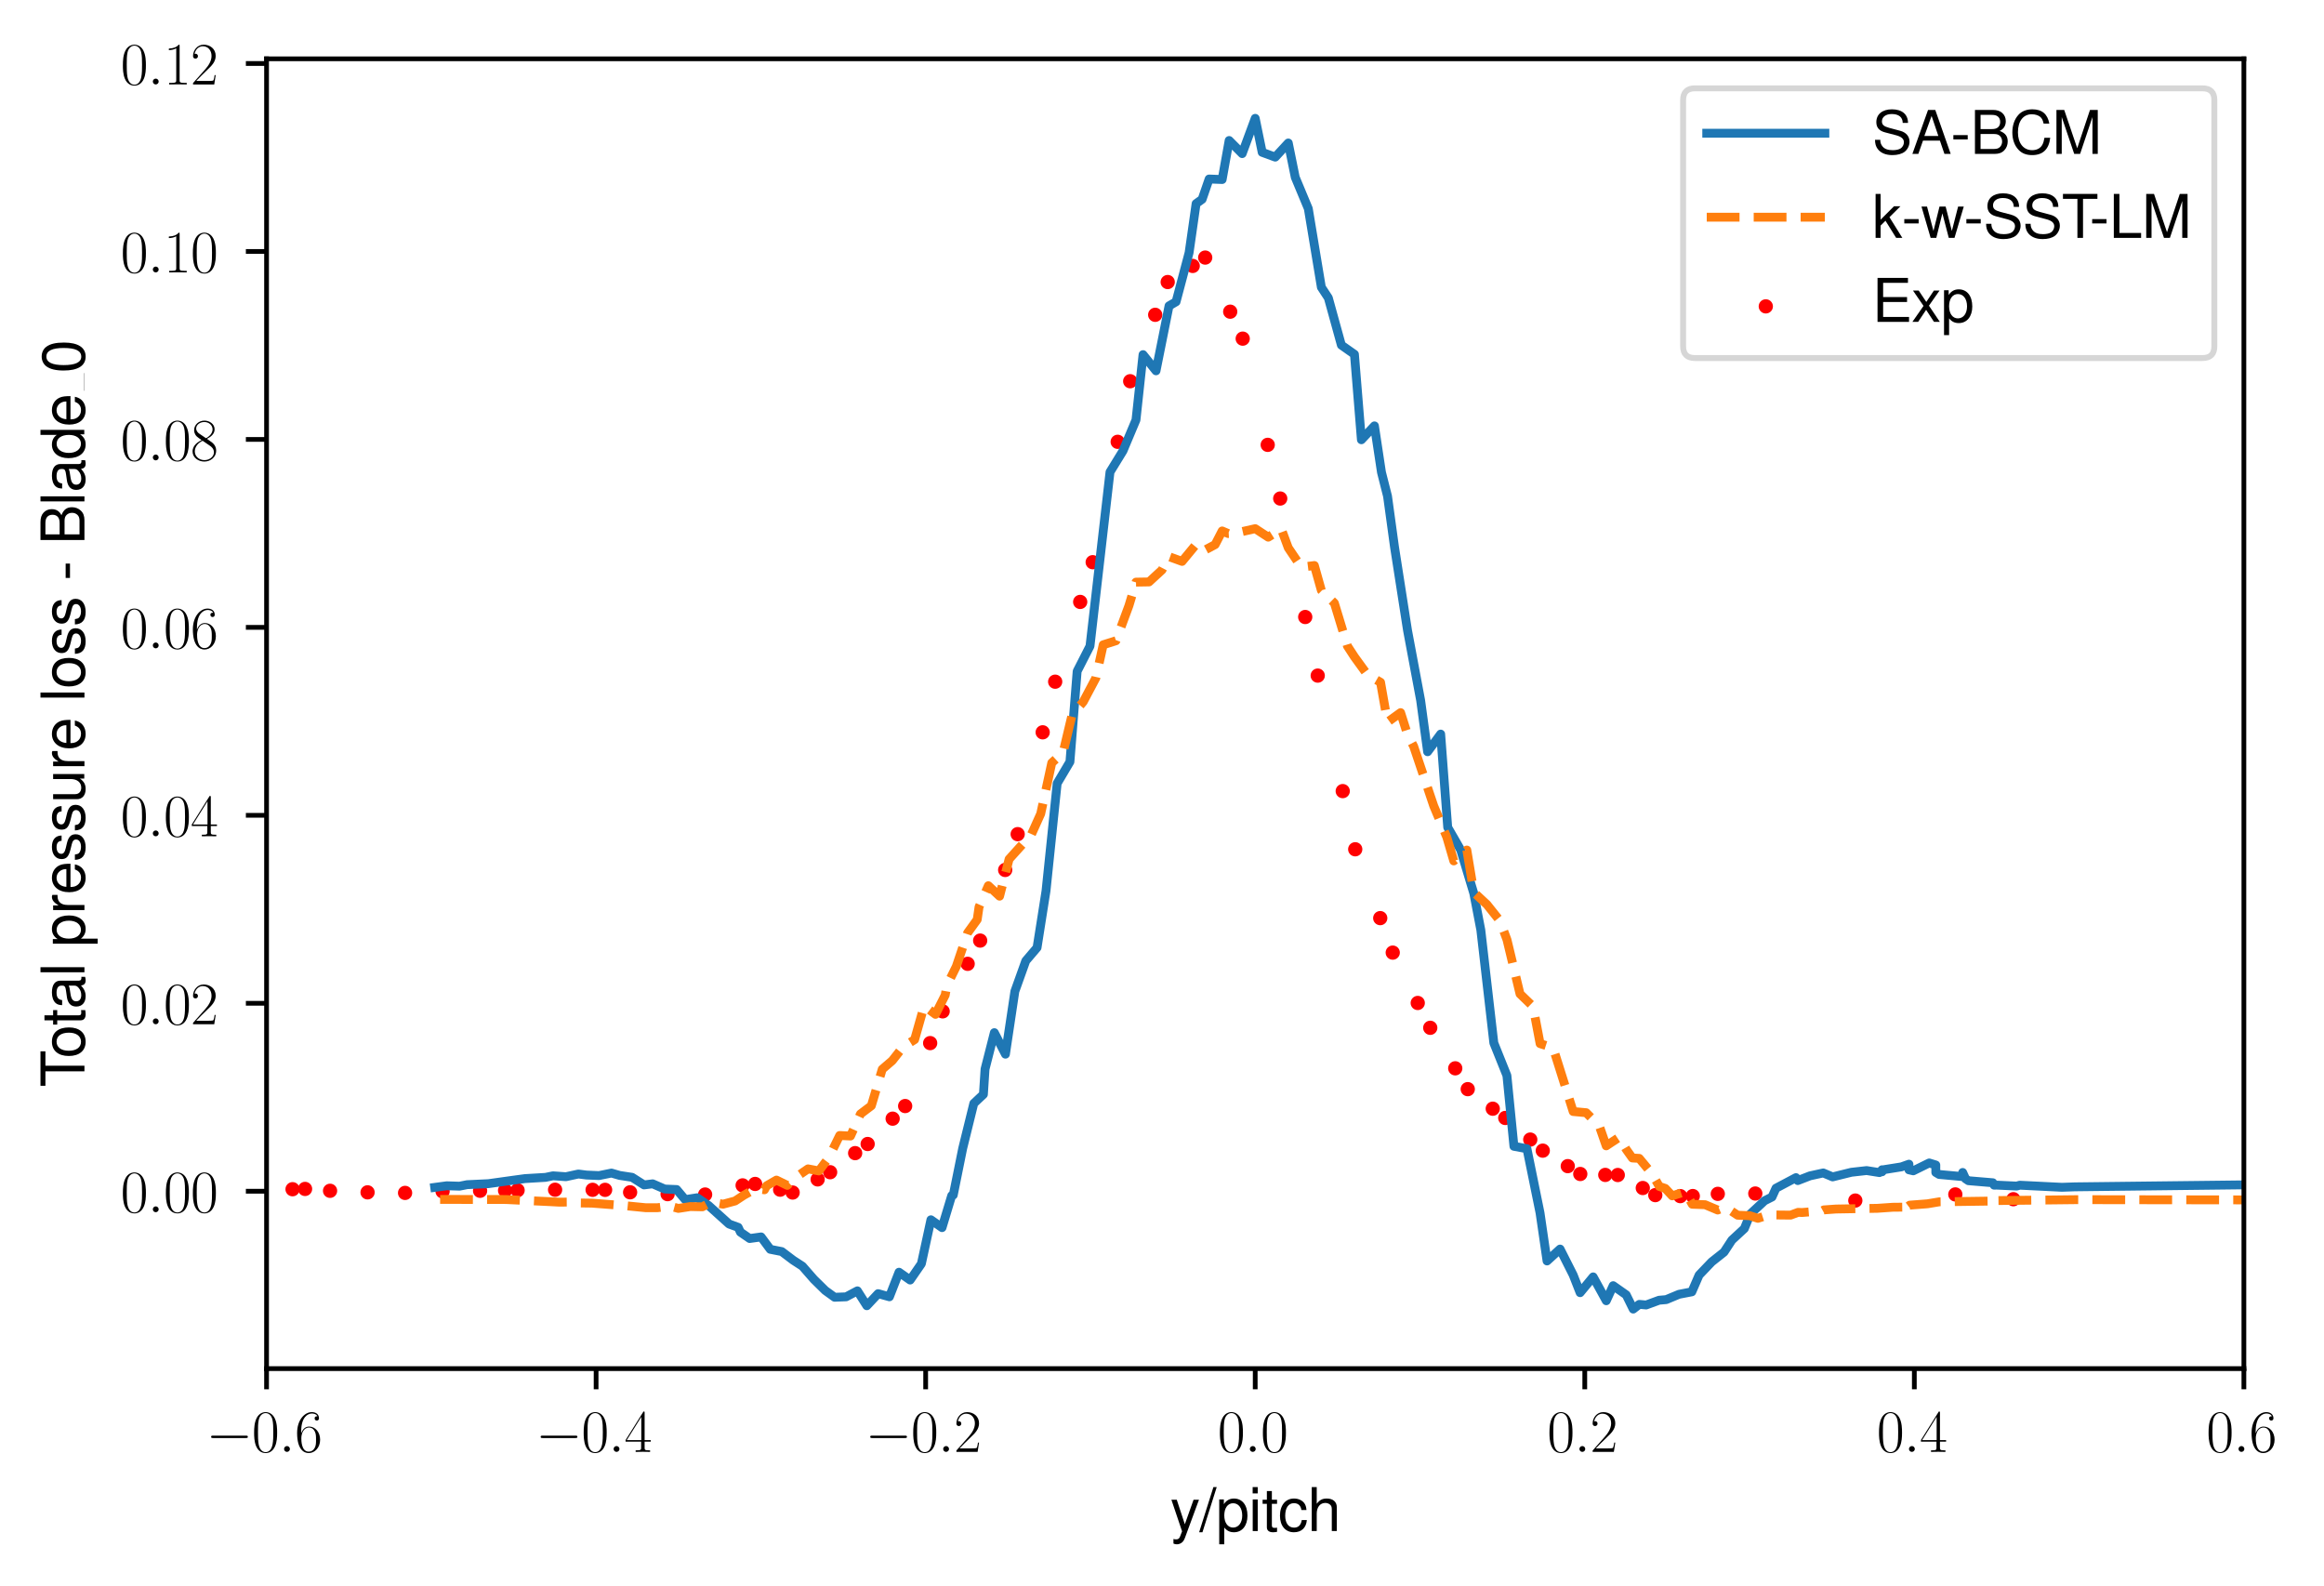 <?xml version="1.0" encoding="utf-8" standalone="no"?>
<!DOCTYPE svg PUBLIC "-//W3C//DTD SVG 1.1//EN"
  "http://www.w3.org/Graphics/SVG/1.1/DTD/svg11.dtd">
<svg xmlns:xlink="http://www.w3.org/1999/xlink" width="393.497pt" height="268.542pt" viewBox="0 0 393.497 268.542" xmlns="http://www.w3.org/2000/svg" version="1.1">
 <defs>
  <style type="text/css">*{stroke-linejoin: round; stroke-linecap: butt}</style>
 </defs>
 <g id="figure_1">
  <g id="patch_1">
   <path d="M 0 268.542 
L 393.497 268.542 
L 393.497 0 
L 0 0 
z
" style="fill: #ffffff"/>
  </g>
  <g id="axes_1">
   <g id="patch_2">
    <path d="M 45.132 231.717 
L 379.932 231.717 
L 379.932 9.957 
L 45.132 9.957 
z
" style="fill: #ffffff"/>
   </g>
   <g id="PathCollection_1">
    <defs>
     <path id="mb2abd0a5ff" d="M 0 0.707 
C 0.188 0.707 0.367 0.633 0.5 0.5 
C 0.633 0.367 0.707 0.188 0.707 0 
C 0.707 -0.188 0.633 -0.367 0.5 -0.5 
C 0.367 -0.633 0.188 -0.707 0 -0.707 
C -0.188 -0.707 -0.367 -0.633 -0.5 -0.5 
C -0.633 -0.367 -0.707 -0.188 -0.707 0 
C -0.707 0.188 -0.633 0.367 -0.5 0.5 
C -0.367 0.633 -0.188 0.707 0 0.707 
z
" style="stroke: #ff0000"/>
    </defs>
    <g clip-path="url(#p5e481c9b27)">
     <use xlink:href="#mb2abd0a5ff" x="24.893" y="202.02" style="fill: #ff0000; stroke: #ff0000"/>
     <use xlink:href="#mb2abd0a5ff" x="30.483" y="202.151" style="fill: #ff0000; stroke: #ff0000"/>
     <use xlink:href="#mb2abd0a5ff" x="34.717" y="202.251" style="fill: #ff0000; stroke: #ff0000"/>
     <use xlink:href="#mb2abd0a5ff" x="36.834" y="202.032" style="fill: #ff0000; stroke: #ff0000"/>
     <use xlink:href="#mb2abd0a5ff" x="43.184" y="201.488" style="fill: #ff0000; stroke: #ff0000"/>
     <use xlink:href="#mb2abd0a5ff" x="49.535" y="201.344" style="fill: #ff0000; stroke: #ff0000"/>
     <use xlink:href="#mb2abd0a5ff" x="51.652" y="201.296" style="fill: #ff0000; stroke: #ff0000"/>
     <use xlink:href="#mb2abd0a5ff" x="55.885" y="201.612" style="fill: #ff0000; stroke: #ff0000"/>
     <use xlink:href="#mb2abd0a5ff" x="62.236" y="201.874" style="fill: #ff0000; stroke: #ff0000"/>
     <use xlink:href="#mb2abd0a5ff" x="68.586" y="201.969" style="fill: #ff0000; stroke: #ff0000"/>
     <use xlink:href="#mb2abd0a5ff" x="74.937" y="201.702" style="fill: #ff0000; stroke: #ff0000"/>
     <use xlink:href="#mb2abd0a5ff" x="81.287" y="201.607" style="fill: #ff0000; stroke: #ff0000"/>
     <use xlink:href="#mb2abd0a5ff" x="85.521" y="201.558" style="fill: #ff0000; stroke: #ff0000"/>
     <use xlink:href="#mb2abd0a5ff" x="87.638" y="201.519" style="fill: #ff0000; stroke: #ff0000"/>
     <use xlink:href="#mb2abd0a5ff" x="93.988" y="201.431" style="fill: #ff0000; stroke: #ff0000"/>
     <use xlink:href="#mb2abd0a5ff" x="100.339" y="201.446" style="fill: #ff0000; stroke: #ff0000"/>
     <use xlink:href="#mb2abd0a5ff" x="102.456" y="201.451" style="fill: #ff0000; stroke: #ff0000"/>
     <use xlink:href="#mb2abd0a5ff" x="106.69" y="201.866" style="fill: #ff0000; stroke: #ff0000"/>
     <use xlink:href="#mb2abd0a5ff" x="113.04" y="202.178" style="fill: #ff0000; stroke: #ff0000"/>
     <use xlink:href="#mb2abd0a5ff" x="119.391" y="202.241" style="fill: #ff0000; stroke: #ff0000"/>
     <use xlink:href="#mb2abd0a5ff" x="125.741" y="200.694" style="fill: #ff0000; stroke: #ff0000"/>
     <use xlink:href="#mb2abd0a5ff" x="127.858" y="200.45" style="fill: #ff0000; stroke: #ff0000"/>
     <use xlink:href="#mb2abd0a5ff" x="132.092" y="201.421" style="fill: #ff0000; stroke: #ff0000"/>
     <use xlink:href="#mb2abd0a5ff" x="134.209" y="201.906" style="fill: #ff0000; stroke: #ff0000"/>
     <use xlink:href="#mb2abd0a5ff" x="138.442" y="199.682" style="fill: #ff0000; stroke: #ff0000"/>
     <use xlink:href="#mb2abd0a5ff" x="140.559" y="198.466" style="fill: #ff0000; stroke: #ff0000"/>
     <use xlink:href="#mb2abd0a5ff" x="144.793" y="195.235" style="fill: #ff0000; stroke: #ff0000"/>
     <use xlink:href="#mb2abd0a5ff" x="146.91" y="193.688" style="fill: #ff0000; stroke: #ff0000"/>
     <use xlink:href="#mb2abd0a5ff" x="151.143" y="189.399" style="fill: #ff0000; stroke: #ff0000"/>
     <use xlink:href="#mb2abd0a5ff" x="153.26" y="187.262" style="fill: #ff0000; stroke: #ff0000"/>
     <use xlink:href="#mb2abd0a5ff" x="157.494" y="176.606" style="fill: #ff0000; stroke: #ff0000"/>
     <use xlink:href="#mb2abd0a5ff" x="159.611" y="171.229" style="fill: #ff0000; stroke: #ff0000"/>
     <use xlink:href="#mb2abd0a5ff" x="163.844" y="163.183" style="fill: #ff0000; stroke: #ff0000"/>
     <use xlink:href="#mb2abd0a5ff" x="165.961" y="159.247" style="fill: #ff0000; stroke: #ff0000"/>
     <use xlink:href="#mb2abd0a5ff" x="170.195" y="147.29" style="fill: #ff0000; stroke: #ff0000"/>
     <use xlink:href="#mb2abd0a5ff" x="172.312" y="141.227" style="fill: #ff0000; stroke: #ff0000"/>
     <use xlink:href="#mb2abd0a5ff" x="176.545" y="123.986" style="fill: #ff0000; stroke: #ff0000"/>
     <use xlink:href="#mb2abd0a5ff" x="178.662" y="115.416" style="fill: #ff0000; stroke: #ff0000"/>
     <use xlink:href="#mb2abd0a5ff" x="182.896" y="101.909" style="fill: #ff0000; stroke: #ff0000"/>
     <use xlink:href="#mb2abd0a5ff" x="185.013" y="95.184" style="fill: #ff0000; stroke: #ff0000"/>
     <use xlink:href="#mb2abd0a5ff" x="189.246" y="74.802" style="fill: #ff0000; stroke: #ff0000"/>
     <use xlink:href="#mb2abd0a5ff" x="191.363" y="64.544" style="fill: #ff0000; stroke: #ff0000"/>
     <use xlink:href="#mb2abd0a5ff" x="195.597" y="53.299" style="fill: #ff0000; stroke: #ff0000"/>
     <use xlink:href="#mb2abd0a5ff" x="197.714" y="47.752" style="fill: #ff0000; stroke: #ff0000"/>
     <use xlink:href="#mb2abd0a5ff" x="201.948" y="45.025" style="fill: #ff0000; stroke: #ff0000"/>
     <use xlink:href="#mb2abd0a5ff" x="204.064" y="43.609" style="fill: #ff0000; stroke: #ff0000"/>
     <use xlink:href="#mb2abd0a5ff" x="208.298" y="52.771" style="fill: #ff0000; stroke: #ff0000"/>
     <use xlink:href="#mb2abd0a5ff" x="210.415" y="57.335" style="fill: #ff0000; stroke: #ff0000"/>
     <use xlink:href="#mb2abd0a5ff" x="214.649" y="75.317" style="fill: #ff0000; stroke: #ff0000"/>
     <use xlink:href="#mb2abd0a5ff" x="216.765" y="84.404" style="fill: #ff0000; stroke: #ff0000"/>
     <use xlink:href="#mb2abd0a5ff" x="220.999" y="104.464" style="fill: #ff0000; stroke: #ff0000"/>
     <use xlink:href="#mb2abd0a5ff" x="223.116" y="114.384" style="fill: #ff0000; stroke: #ff0000"/>
     <use xlink:href="#mb2abd0a5ff" x="227.35" y="133.941" style="fill: #ff0000; stroke: #ff0000"/>
     <use xlink:href="#mb2abd0a5ff" x="229.466" y="143.789" style="fill: #ff0000; stroke: #ff0000"/>
     <use xlink:href="#mb2abd0a5ff" x="233.7" y="155.444" style="fill: #ff0000; stroke: #ff0000"/>
     <use xlink:href="#mb2abd0a5ff" x="235.817" y="161.285" style="fill: #ff0000; stroke: #ff0000"/>
     <use xlink:href="#mb2abd0a5ff" x="240.051" y="169.81" style="fill: #ff0000; stroke: #ff0000"/>
     <use xlink:href="#mb2abd0a5ff" x="242.168" y="174.014" style="fill: #ff0000; stroke: #ff0000"/>
     <use xlink:href="#mb2abd0a5ff" x="246.401" y="180.875" style="fill: #ff0000; stroke: #ff0000"/>
     <use xlink:href="#mb2abd0a5ff" x="248.518" y="184.401" style="fill: #ff0000; stroke: #ff0000"/>
     <use xlink:href="#mb2abd0a5ff" x="252.752" y="187.712" style="fill: #ff0000; stroke: #ff0000"/>
     <use xlink:href="#mb2abd0a5ff" x="254.869" y="189.279" style="fill: #ff0000; stroke: #ff0000"/>
     <use xlink:href="#mb2abd0a5ff" x="259.102" y="192.939" style="fill: #ff0000; stroke: #ff0000"/>
     <use xlink:href="#mb2abd0a5ff" x="261.219" y="194.814" style="fill: #ff0000; stroke: #ff0000"/>
     <use xlink:href="#mb2abd0a5ff" x="265.453" y="197.436" style="fill: #ff0000; stroke: #ff0000"/>
     <use xlink:href="#mb2abd0a5ff" x="267.57" y="198.766" style="fill: #ff0000; stroke: #ff0000"/>
     <use xlink:href="#mb2abd0a5ff" x="271.803" y="198.922" style="fill: #ff0000; stroke: #ff0000"/>
     <use xlink:href="#mb2abd0a5ff" x="273.92" y="198.938" style="fill: #ff0000; stroke: #ff0000"/>
     <use xlink:href="#mb2abd0a5ff" x="278.154" y="201.14" style="fill: #ff0000; stroke: #ff0000"/>
     <use xlink:href="#mb2abd0a5ff" x="280.271" y="202.343" style="fill: #ff0000; stroke: #ff0000"/>
     <use xlink:href="#mb2abd0a5ff" x="284.504" y="202.514" style="fill: #ff0000; stroke: #ff0000"/>
     <use xlink:href="#mb2abd0a5ff" x="286.621" y="202.5" style="fill: #ff0000; stroke: #ff0000"/>
     <use xlink:href="#mb2abd0a5ff" x="290.855" y="202.129" style="fill: #ff0000; stroke: #ff0000"/>
     <use xlink:href="#mb2abd0a5ff" x="297.205" y="202.073" style="fill: #ff0000; stroke: #ff0000"/>
     <use xlink:href="#mb2abd0a5ff" x="314.14" y="203.263" style="fill: #ff0000; stroke: #ff0000"/>
     <use xlink:href="#mb2abd0a5ff" x="331.075" y="202.224" style="fill: #ff0000; stroke: #ff0000"/>
     <use xlink:href="#mb2abd0a5ff" x="340.899" y="203.036" style="fill: #ff0000; stroke: #ff0000"/>
    </g>
   </g>
   <g id="matplotlib.axis_1">
    <g id="xtick_1">
     <g id="line2d_1">
      <defs>
       <path id="me0e30d4c49" d="M 0 0 
L 0 3.5 
" style="stroke: #000000; stroke-width: 0.8"/>
      </defs>
      <g>
       <use xlink:href="#me0e30d4c49" x="45.132" y="231.717" style="stroke: #000000; stroke-width: 0.8"/>
      </g>
     </g>
     <g id="text_1">
      <!-- $\mathdefault{−0.6}$ -->
      <g transform="translate(34.892 245.816) scale(0.1 -0.1)">
       <defs>
        <path id="CMSY10-0" d="M 4218 1472 
C 4326 1472 4442 1472 4442 1600 
C 4442 1728 4326 1728 4218 1728 
L 755 1728 
C 646 1728 531 1728 531 1600 
C 531 1472 646 1472 755 1472 
L 4218 1472 
z
" transform="scale(0.016)"/>
        <path id="CMR17-30" d="M 2688 2038 
C 2688 2430 2682 3099 2413 3613 
C 2176 4063 1798 4224 1466 4224 
C 1158 4224 768 4082 525 3620 
C 269 3137 243 2539 243 2038 
C 243 1671 250 1112 448 623 
C 723 -39 1216 -128 1466 -128 
C 1760 -128 2208 -7 2470 604 
C 2662 1048 2688 1568 2688 2038 
z
M 1466 -26 
C 1056 -26 813 328 723 816 
C 653 1196 653 1749 653 2109 
C 653 2604 653 3015 736 3407 
C 858 3954 1216 4121 1466 4121 
C 1728 4121 2067 3947 2189 3420 
C 2272 3054 2278 2623 2278 2109 
C 2278 1691 2278 1176 2202 797 
C 2067 96 1690 -26 1466 -26 
z
" transform="scale(0.016)"/>
        <path id="CMMI12-3a" d="M 1178 307 
C 1178 492 1024 620 870 620 
C 685 620 557 467 557 313 
C 557 128 710 0 864 0 
C 1050 0 1178 153 1178 307 
z
" transform="scale(0.016)"/>
        <path id="CMR17-36" d="M 678 2198 
C 678 3712 1395 4076 1811 4076 
C 1946 4076 2272 4049 2400 3782 
C 2298 3782 2106 3782 2106 3558 
C 2106 3385 2246 3328 2336 3328 
C 2394 3328 2566 3353 2566 3571 
C 2566 3987 2246 4224 1805 4224 
C 1043 4224 243 3411 243 2011 
C 243 257 966 -128 1478 -128 
C 2099 -128 2688 431 2688 1295 
C 2688 2101 2170 2688 1517 2688 
C 1126 2688 838 2430 678 1979 
L 678 2198 
z
M 1478 25 
C 691 25 691 1212 691 1450 
C 691 1914 909 2585 1504 2585 
C 1613 2585 1926 2585 2138 2140 
C 2253 1889 2253 1624 2253 1302 
C 2253 954 2253 696 2118 438 
C 1978 173 1773 25 1478 25 
z
" transform="scale(0.016)"/>
       </defs>
       <use xlink:href="#CMSY10-0" transform="scale(0.996)"/>
       <use xlink:href="#CMR17-30" transform="translate(77.487 0) scale(0.996)"/>
       <use xlink:href="#CMMI12-3a" transform="translate(123.178 0) scale(0.996)"/>
       <use xlink:href="#CMR17-36" transform="translate(150.275 0) scale(0.996)"/>
      </g>
     </g>
    </g>
    <g id="xtick_2">
     <g id="line2d_2">
      <g>
       <use xlink:href="#me0e30d4c49" x="100.932" y="231.717" style="stroke: #000000; stroke-width: 0.8"/>
      </g>
     </g>
     <g id="text_2">
      <!-- $\mathdefault{−0.4}$ -->
      <g transform="translate(90.692 245.816) scale(0.1 -0.1)">
       <defs>
        <path id="CMR17-34" d="M 2150 4147 
C 2150 4281 2144 4288 2029 4288 
L 128 1254 
L 128 1088 
L 1779 1088 
L 1779 460 
C 1779 230 1766 166 1318 166 
L 1197 166 
L 1197 0 
C 1402 12 1747 12 1965 12 
C 2182 12 2528 12 2733 0 
L 2733 166 
L 2611 166 
C 2163 166 2150 230 2150 460 
L 2150 1088 
L 2803 1088 
L 2803 1254 
L 2150 1254 
L 2150 4147 
z
M 1798 3723 
L 1798 1254 
L 256 1254 
L 1798 3723 
z
" transform="scale(0.016)"/>
       </defs>
       <use xlink:href="#CMSY10-0" transform="scale(0.996)"/>
       <use xlink:href="#CMR17-30" transform="translate(77.487 0) scale(0.996)"/>
       <use xlink:href="#CMMI12-3a" transform="translate(123.178 0) scale(0.996)"/>
       <use xlink:href="#CMR17-34" transform="translate(150.275 0) scale(0.996)"/>
      </g>
     </g>
    </g>
    <g id="xtick_3">
     <g id="line2d_3">
      <g>
       <use xlink:href="#me0e30d4c49" x="156.732" y="231.717" style="stroke: #000000; stroke-width: 0.8"/>
      </g>
     </g>
     <g id="text_3">
      <!-- $\mathdefault{−0.2}$ -->
      <g transform="translate(146.492 245.816) scale(0.1 -0.1)">
       <defs>
        <path id="CMR17-32" d="M 2669 990 
L 2554 990 
C 2490 537 2438 460 2413 422 
C 2381 371 1920 371 1830 371 
L 602 371 
C 832 620 1280 1073 1824 1596 
C 2214 1966 2669 2400 2669 3033 
C 2669 3788 2067 4224 1395 4224 
C 691 4224 262 3603 262 3027 
C 262 2777 448 2745 525 2745 
C 589 2745 781 2783 781 3007 
C 781 3206 614 3264 525 3264 
C 486 3264 448 3257 422 3244 
C 544 3788 915 4057 1306 4057 
C 1862 4057 2227 3616 2227 3033 
C 2227 2477 1901 1998 1536 1583 
L 262 147 
L 262 0 
L 2515 0 
L 2669 990 
z
" transform="scale(0.016)"/>
       </defs>
       <use xlink:href="#CMSY10-0" transform="scale(0.996)"/>
       <use xlink:href="#CMR17-30" transform="translate(77.487 0) scale(0.996)"/>
       <use xlink:href="#CMMI12-3a" transform="translate(123.178 0) scale(0.996)"/>
       <use xlink:href="#CMR17-32" transform="translate(150.275 0) scale(0.996)"/>
      </g>
     </g>
    </g>
    <g id="xtick_4">
     <g id="line2d_4">
      <g>
       <use xlink:href="#me0e30d4c49" x="212.532" y="231.717" style="stroke: #000000; stroke-width: 0.8"/>
      </g>
     </g>
     <g id="text_4">
      <!-- $\mathdefault{0.0}$ -->
      <g transform="translate(206.167 245.816) scale(0.1 -0.1)">
       <use xlink:href="#CMR17-30" transform="scale(0.996)"/>
       <use xlink:href="#CMMI12-3a" transform="translate(45.69 0) scale(0.996)"/>
       <use xlink:href="#CMR17-30" transform="translate(72.788 0) scale(0.996)"/>
      </g>
     </g>
    </g>
    <g id="xtick_5">
     <g id="line2d_5">
      <g>
       <use xlink:href="#me0e30d4c49" x="268.332" y="231.717" style="stroke: #000000; stroke-width: 0.8"/>
      </g>
     </g>
     <g id="text_5">
      <!-- $\mathdefault{0.2}$ -->
      <g transform="translate(261.967 245.816) scale(0.1 -0.1)">
       <use xlink:href="#CMR17-30" transform="scale(0.996)"/>
       <use xlink:href="#CMMI12-3a" transform="translate(45.69 0) scale(0.996)"/>
       <use xlink:href="#CMR17-32" transform="translate(72.788 0) scale(0.996)"/>
      </g>
     </g>
    </g>
    <g id="xtick_6">
     <g id="line2d_6">
      <g>
       <use xlink:href="#me0e30d4c49" x="324.132" y="231.717" style="stroke: #000000; stroke-width: 0.8"/>
      </g>
     </g>
     <g id="text_6">
      <!-- $\mathdefault{0.4}$ -->
      <g transform="translate(317.767 245.816) scale(0.1 -0.1)">
       <use xlink:href="#CMR17-30" transform="scale(0.996)"/>
       <use xlink:href="#CMMI12-3a" transform="translate(45.69 0) scale(0.996)"/>
       <use xlink:href="#CMR17-34" transform="translate(72.788 0) scale(0.996)"/>
      </g>
     </g>
    </g>
    <g id="xtick_7">
     <g id="line2d_7">
      <g>
       <use xlink:href="#me0e30d4c49" x="379.932" y="231.717" style="stroke: #000000; stroke-width: 0.8"/>
      </g>
     </g>
     <g id="text_7">
      <!-- $\mathdefault{0.6}$ -->
      <g transform="translate(373.567 245.816) scale(0.1 -0.1)">
       <use xlink:href="#CMR17-30" transform="scale(0.996)"/>
       <use xlink:href="#CMMI12-3a" transform="translate(45.69 0) scale(0.996)"/>
       <use xlink:href="#CMR17-36" transform="translate(72.788 0) scale(0.996)"/>
      </g>
     </g>
    </g>
    <g id="text_8">
     <!-- y/pitch -->
     <g transform="translate(198.136 259.22) scale(0.1 -0.1)">
      <defs>
       <path id="NimbusSanL-Regu-79" d="M 2483 3328 
L 1555 724 
L 698 3328 
L 128 3328 
L 1261 -29 
L 1056 -558 
C 973 -794 851 -884 627 -884 
C 550 -884 461 -871 346 -845 
L 346 -1325 
C 454 -1383 563 -1408 704 -1408 
C 877 -1408 1062 -1351 1203 -1248 
C 1370 -1127 1466 -986 1568 -718 
L 3059 3328 
L 2483 3328 
z
" transform="scale(0.016)"/>
       <path id="NimbusSanL-Regu-2f" d="M 1466 4672 
L -51 -128 
L 301 -128 
L 1818 4672 
L 1466 4672 
z
" transform="scale(0.016)"/>
       <path id="NimbusSanL-Regu-70" d="M 346 -1408 
L 883 -1408 
L 883 371 
C 1165 25 1478 -128 1914 -128 
C 2778 -128 3347 568 3347 1632 
C 3347 2752 2797 3456 1907 3456 
C 1453 3456 1088 3251 838 2854 
L 838 3359 
L 346 3359 
L 346 -1408 
z
M 1818 2956 
C 2406 2956 2790 2440 2790 1644 
C 2790 887 2400 371 1818 371 
C 1254 371 883 880 883 1663 
C 883 2447 1254 2956 1818 2956 
z
" transform="scale(0.016)"/>
       <path id="NimbusSanL-Regu-69" d="M 960 3358 
L 429 3358 
L 429 0 
L 960 0 
L 960 3358 
z
M 960 4672 
L 422 4672 
L 422 3999 
L 960 3999 
L 960 4672 
z
" transform="scale(0.016)"/>
       <path id="NimbusSanL-Regu-74" d="M 1626 3328 
L 1075 3328 
L 1075 4249 
L 544 4249 
L 544 3328 
L 90 3328 
L 90 2892 
L 544 2892 
L 544 402 
C 544 64 774 -128 1190 -128 
C 1318 -128 1446 -116 1626 -84 
L 1626 364 
C 1555 345 1472 339 1370 339 
C 1139 339 1075 402 1075 634 
L 1075 2892 
L 1626 2892 
L 1626 3328 
z
" transform="scale(0.016)"/>
       <path id="NimbusSanL-Regu-63" d="M 3014 2237 
C 2989 2561 2918 2771 2790 2956 
C 2560 3270 2157 3456 1690 3456 
C 787 3456 198 2740 198 1632 
C 198 555 774 -128 1683 -128 
C 2483 -128 2989 352 3053 1167 
L 2515 1167 
C 2426 632 2150 364 1696 364 
C 1107 364 755 842 755 1632 
C 755 2466 1101 2963 1683 2963 
C 2131 2963 2413 2701 2477 2237 
L 3014 2237 
z
" transform="scale(0.016)"/>
       <path id="NimbusSanL-Regu-68" d="M 448 4672 
L 448 0 
L 979 0 
L 979 1853 
C 979 2539 1338 2988 1888 2988 
C 2061 2988 2234 2930 2362 2834 
C 2515 2725 2579 2565 2579 2328 
L 2579 0 
L 3110 0 
L 3110 2539 
C 3110 3103 2707 3456 2054 3456 
C 1581 3456 1293 3308 979 2898 
L 979 4672 
L 448 4672 
z
" transform="scale(0.016)"/>
      </defs>
      <use xlink:href="#NimbusSanL-Regu-79" transform="scale(0.996)"/>
      <use xlink:href="#NimbusSanL-Regu-2f" transform="translate(49.813 0) scale(0.996)"/>
      <use xlink:href="#NimbusSanL-Regu-70" transform="translate(77.508 0) scale(0.996)"/>
      <use xlink:href="#NimbusSanL-Regu-69" transform="translate(132.9 0) scale(0.996)"/>
      <use xlink:href="#NimbusSanL-Regu-74" transform="translate(155.017 0) scale(0.996)"/>
      <use xlink:href="#NimbusSanL-Regu-63" transform="translate(182.712 0) scale(0.996)"/>
      <use xlink:href="#NimbusSanL-Regu-68" transform="translate(232.525 0) scale(0.996)"/>
     </g>
    </g>
   </g>
   <g id="matplotlib.axis_2">
    <g id="ytick_1">
     <g id="line2d_8">
      <defs>
       <path id="m64aee19e64" d="M 0 0 
L -3.5 0 
" style="stroke: #000000; stroke-width: 0.8"/>
      </defs>
      <g>
       <use xlink:href="#m64aee19e64" x="45.132" y="201.687" style="stroke: #000000; stroke-width: 0.8"/>
      </g>
     </g>
     <g id="text_9">
      <!-- $\mathdefault{0.00}$ -->
      <g transform="translate(20.42 205.236) scale(0.1 -0.1)">
       <use xlink:href="#CMR17-30" transform="scale(0.996)"/>
       <use xlink:href="#CMMI12-3a" transform="translate(45.69 0) scale(0.996)"/>
       <use xlink:href="#CMR17-30" transform="translate(72.788 0) scale(0.996)"/>
       <use xlink:href="#CMR17-30" transform="translate(118.478 0) scale(0.996)"/>
      </g>
     </g>
    </g>
    <g id="ytick_2">
     <g id="line2d_9">
      <g>
       <use xlink:href="#m64aee19e64" x="45.132" y="169.864" style="stroke: #000000; stroke-width: 0.8"/>
      </g>
     </g>
     <g id="text_10">
      <!-- $\mathdefault{0.02}$ -->
      <g transform="translate(20.42 173.413) scale(0.1 -0.1)">
       <use xlink:href="#CMR17-30" transform="scale(0.996)"/>
       <use xlink:href="#CMMI12-3a" transform="translate(45.69 0) scale(0.996)"/>
       <use xlink:href="#CMR17-30" transform="translate(72.788 0) scale(0.996)"/>
       <use xlink:href="#CMR17-32" transform="translate(118.478 0) scale(0.996)"/>
      </g>
     </g>
    </g>
    <g id="ytick_3">
     <g id="line2d_10">
      <g>
       <use xlink:href="#m64aee19e64" x="45.132" y="138.041" style="stroke: #000000; stroke-width: 0.8"/>
      </g>
     </g>
     <g id="text_11">
      <!-- $\mathdefault{0.04}$ -->
      <g transform="translate(20.42 141.59) scale(0.1 -0.1)">
       <use xlink:href="#CMR17-30" transform="scale(0.996)"/>
       <use xlink:href="#CMMI12-3a" transform="translate(45.69 0) scale(0.996)"/>
       <use xlink:href="#CMR17-30" transform="translate(72.788 0) scale(0.996)"/>
       <use xlink:href="#CMR17-34" transform="translate(118.478 0) scale(0.996)"/>
      </g>
     </g>
    </g>
    <g id="ytick_4">
     <g id="line2d_11">
      <g>
       <use xlink:href="#m64aee19e64" x="45.132" y="106.218" style="stroke: #000000; stroke-width: 0.8"/>
      </g>
     </g>
     <g id="text_12">
      <!-- $\mathdefault{0.06}$ -->
      <g transform="translate(20.42 109.767) scale(0.1 -0.1)">
       <use xlink:href="#CMR17-30" transform="scale(0.996)"/>
       <use xlink:href="#CMMI12-3a" transform="translate(45.69 0) scale(0.996)"/>
       <use xlink:href="#CMR17-30" transform="translate(72.788 0) scale(0.996)"/>
       <use xlink:href="#CMR17-36" transform="translate(118.478 0) scale(0.996)"/>
      </g>
     </g>
    </g>
    <g id="ytick_5">
     <g id="line2d_12">
      <g>
       <use xlink:href="#m64aee19e64" x="45.132" y="74.395" style="stroke: #000000; stroke-width: 0.8"/>
      </g>
     </g>
     <g id="text_13">
      <!-- $\mathdefault{0.08}$ -->
      <g transform="translate(20.42 77.944) scale(0.1 -0.1)">
       <defs>
        <path id="CMR17-38" d="M 1741 2289 
C 2144 2494 2554 2803 2554 3298 
C 2554 3884 1990 4224 1472 4224 
C 890 4224 378 3800 378 3215 
C 378 3054 416 2777 666 2533 
C 730 2469 998 2276 1171 2154 
C 883 2006 211 1652 211 945 
C 211 282 838 -128 1459 -128 
C 2144 -128 2720 366 2720 1022 
C 2720 1607 2330 1877 2074 2051 
L 1741 2289 
z
M 902 2855 
C 851 2887 595 3086 595 3388 
C 595 3781 998 4076 1459 4076 
C 1965 4076 2336 3716 2336 3298 
C 2336 2700 1670 2359 1638 2359 
C 1632 2359 1626 2359 1574 2398 
L 902 2855 
z
M 2080 1536 
C 2176 1466 2483 1253 2483 861 
C 2483 385 2010 25 1472 25 
C 890 25 448 443 448 951 
C 448 1459 838 1884 1280 2083 
L 2080 1536 
z
" transform="scale(0.016)"/>
       </defs>
       <use xlink:href="#CMR17-30" transform="scale(0.996)"/>
       <use xlink:href="#CMMI12-3a" transform="translate(45.69 0) scale(0.996)"/>
       <use xlink:href="#CMR17-30" transform="translate(72.788 0) scale(0.996)"/>
       <use xlink:href="#CMR17-38" transform="translate(118.478 0) scale(0.996)"/>
      </g>
     </g>
    </g>
    <g id="ytick_6">
     <g id="line2d_13">
      <g>
       <use xlink:href="#m64aee19e64" x="45.132" y="42.572" style="stroke: #000000; stroke-width: 0.8"/>
      </g>
     </g>
     <g id="text_14">
      <!-- $\mathdefault{0.10}$ -->
      <g transform="translate(20.42 46.121) scale(0.1 -0.1)">
       <defs>
        <path id="CMR17-31" d="M 1702 4083 
C 1702 4217 1696 4224 1606 4224 
C 1357 3927 979 3833 621 3820 
C 602 3820 570 3820 563 3808 
C 557 3795 557 3782 557 3648 
C 755 3648 1088 3686 1344 3839 
L 1344 467 
C 1344 243 1331 166 781 166 
L 589 166 
L 589 0 
C 896 6 1216 12 1523 12 
C 1830 12 2150 6 2458 0 
L 2458 166 
L 2266 166 
C 1715 166 1702 236 1702 467 
L 1702 4083 
z
" transform="scale(0.016)"/>
       </defs>
       <use xlink:href="#CMR17-30" transform="scale(0.996)"/>
       <use xlink:href="#CMMI12-3a" transform="translate(45.69 0) scale(0.996)"/>
       <use xlink:href="#CMR17-31" transform="translate(72.788 0) scale(0.996)"/>
       <use xlink:href="#CMR17-30" transform="translate(118.478 0) scale(0.996)"/>
      </g>
     </g>
    </g>
    <g id="ytick_7">
     <g id="line2d_14">
      <g>
       <use xlink:href="#m64aee19e64" x="45.132" y="10.749" style="stroke: #000000; stroke-width: 0.8"/>
      </g>
     </g>
     <g id="text_15">
      <!-- $\mathdefault{0.12}$ -->
      <g transform="translate(20.42 14.298) scale(0.1 -0.1)">
       <use xlink:href="#CMR17-30" transform="scale(0.996)"/>
       <use xlink:href="#CMMI12-3a" transform="translate(45.69 0) scale(0.996)"/>
       <use xlink:href="#CMR17-31" transform="translate(72.788 0) scale(0.996)"/>
       <use xlink:href="#CMR17-32" transform="translate(118.478 0) scale(0.996)"/>
      </g>
     </g>
    </g>
    <g id="text_16">
     <!-- Total pressure loss - Blade_0 -->
     <g transform="translate(14.298 184.045) rotate(-90) scale(0.1 -0.1)">
      <defs>
       <path id="NimbusSanL-Regu-54" d="M 2266 4147 
L 3795 4147 
L 3795 4672 
L 134 4672 
L 134 4147 
L 1670 4147 
L 1670 0 
L 2266 0 
L 2266 4147 
z
" transform="scale(0.016)"/>
       <path id="NimbusSanL-Regu-6f" d="M 1741 3456 
C 800 3456 230 2784 230 1663 
C 230 543 794 -128 1747 -128 
C 2688 -128 3264 543 3264 1638 
C 3264 2791 2707 3456 1741 3456 
z
M 1747 2963 
C 2349 2963 2707 2472 2707 1644 
C 2707 861 2336 364 1747 364 
C 1152 364 787 855 787 1663 
C 787 2466 1152 2963 1747 2963 
z
" transform="scale(0.016)"/>
       <path id="NimbusSanL-Regu-61" d="M 3424 332 
C 3366 320 3341 320 3309 320 
C 3123 320 3021 415 3021 581 
L 3021 2542 
C 3021 3135 2586 3456 1760 3456 
C 1274 3456 870 3315 646 3065 
C 493 2893 429 2702 416 2370 
L 954 2370 
C 998 2778 1242 2963 1741 2963 
C 2221 2963 2490 2784 2490 2466 
L 2490 2326 
C 2490 2103 2355 2007 1933 1956 
C 1178 1861 1062 1835 858 1753 
C 467 1593 269 1294 269 861 
C 269 256 691 -128 1370 -128 
C 1792 -128 2131 19 2509 364 
C 2547 25 2714 -128 3059 -128 
C 3168 -128 3251 -116 3424 -71 
L 3424 332 
z
M 2490 1071 
C 2490 893 2438 785 2278 638 
C 2061 441 1798 339 1485 339 
C 1069 339 826 536 826 874 
C 826 1224 1062 1402 1632 1485 
C 2195 1562 2310 1587 2490 1670 
L 2490 1071 
z
" transform="scale(0.016)"/>
       <path id="NimbusSanL-Regu-6c" d="M 973 4672 
L 435 4672 
L 435 0 
L 973 0 
L 973 4672 
z
" transform="scale(0.016)"/>
       <path id="NimbusSanL-Regu-72" d="M 442 3328 
L 442 0 
L 979 0 
L 979 1727 
C 979 2203 1101 2514 1357 2698 
C 1523 2819 1683 2857 2054 2863 
L 2054 3404 
C 1965 3449 1920 3456 1850 3456 
C 1504 3456 1242 3251 934 2750 
L 934 3328 
L 442 3328 
z
" transform="scale(0.016)"/>
       <path id="NimbusSanL-Regu-65" d="M 3283 1484 
C 3283 1998 3245 2311 3149 2565 
C 2931 3123 2419 3456 1792 3456 
C 858 3456 256 2734 256 1619 
C 256 545 838 -128 1779 -128 
C 2547 -128 3078 307 3213 1018 
L 2675 1018 
C 2528 588 2227 364 1798 364 
C 1459 364 1171 514 992 787 
C 864 974 819 1161 813 1484 
L 3283 1484 
z
M 826 1920 
C 870 2552 1248 2963 1786 2963 
C 2310 2963 2714 2519 2714 1959 
C 2714 1946 2714 1933 2707 1920 
L 826 1920 
z
" transform="scale(0.016)"/>
       <path id="NimbusSanL-Regu-73" d="M 2803 2428 
C 2797 3084 2362 3456 1587 3456 
C 806 3456 301 3052 301 2434 
C 301 1912 570 1663 1363 1472 
L 1862 1351 
C 2234 1262 2381 1129 2381 887 
C 2381 574 2067 364 1600 364 
C 1312 364 1069 447 934 587 
C 851 683 813 778 781 1014 
L 218 1014 
C 243 243 678 -128 1555 -128 
C 2400 -128 2938 288 2938 931 
C 2938 1428 2656 1702 1990 1861 
L 1478 1982 
C 1043 2084 858 2224 858 2459 
C 858 2765 1133 2963 1568 2963 
C 1997 2963 2227 2778 2240 2428 
L 2803 2428 
z
" transform="scale(0.016)"/>
       <path id="NimbusSanL-Regu-75" d="M 3085 19 
L 3085 3328 
L 2554 3328 
L 2554 1454 
C 2554 780 2195 339 1638 339 
C 1216 339 947 591 947 988 
L 947 3328 
L 416 3328 
L 416 780 
C 416 230 832 -128 1485 -128 
C 1978 -128 2291 44 2605 484 
L 2605 19 
L 3085 19 
z
" transform="scale(0.016)"/>
       <path id="NimbusSanL-Regu-2d" d="M 1818 1996 
L 294 1996 
L 294 1536 
L 1818 1536 
L 1818 1996 
z
" transform="scale(0.016)"/>
       <path id="NimbusSanL-Regu-42" d="M 506 0 
L 2611 0 
C 3053 0 3379 121 3629 390 
C 3859 632 3987 961 3987 1321 
C 3987 1878 3731 2214 3136 2444 
C 3558 2643 3782 2994 3782 3476 
C 3782 3821 3654 4127 3411 4345 
C 3168 4569 2848 4672 2400 4672 
L 506 4672 
L 506 0 
z
M 1101 2636 
L 1101 4147 
L 2253 4147 
C 2586 4147 2771 4101 2931 3977 
C 3098 3847 3187 3652 3187 3391 
C 3187 3138 3098 2936 2931 2806 
C 2771 2682 2586 2636 2253 2636 
L 1101 2636 
z
M 1101 524 
L 1101 2112 
L 2554 2112 
C 2842 2112 3034 2042 3174 1890 
C 3315 1745 3392 1542 3392 1315 
C 3392 1093 3315 891 3174 746 
C 3034 594 2842 524 2554 524 
L 1101 524 
z
" transform="scale(0.016)"/>
       <path id="NimbusSanL-Regu-64" d="M 3168 4672 
L 2637 4672 
L 2637 2937 
C 2413 3276 2054 3456 1606 3456 
C 736 3456 166 2759 166 1695 
C 166 568 723 -128 1626 -128 
C 2086 -128 2406 44 2694 460 
L 2694 19 
L 3168 19 
L 3168 4672 
z
M 1696 2956 
C 2272 2956 2637 2447 2637 1651 
C 2637 880 2266 371 1702 371 
C 1114 371 723 887 723 1663 
C 723 2440 1114 2956 1696 2956 
z
" transform="scale(0.016)"/>
       <path id="NimbusSanL-Regu-30" d="M 1760 4544 
C 1338 4544 954 4358 717 4044 
C 422 3649 275 3043 275 2207 
C 275 683 787 -128 1760 -128 
C 2720 -128 3245 683 3245 2169 
C 3245 3049 3104 3636 2803 4044 
C 2566 4364 2189 4544 1760 4544 
z
M 1760 4044 
C 2368 4044 2669 3432 2669 2220 
C 2669 938 2374 339 1747 339 
C 1152 339 851 964 851 2201 
C 851 3438 1152 4044 1760 4044 
z
" transform="scale(0.016)"/>
      </defs>
      <use xlink:href="#NimbusSanL-Regu-54" transform="scale(0.996)"/>
      <use xlink:href="#NimbusSanL-Regu-6f" transform="translate(48.917 0) scale(0.996)"/>
      <use xlink:href="#NimbusSanL-Regu-74" transform="translate(104.309 0) scale(0.996)"/>
      <use xlink:href="#NimbusSanL-Regu-61" transform="translate(132.004 0) scale(0.996)"/>
      <use xlink:href="#NimbusSanL-Regu-6c" transform="translate(187.395 0) scale(0.996)"/>
      <use xlink:href="#NimbusSanL-Regu-70" transform="translate(237.207 0) scale(0.996)"/>
      <use xlink:href="#NimbusSanL-Regu-72" transform="translate(292.599 0) scale(0.996)"/>
      <use xlink:href="#NimbusSanL-Regu-65" transform="translate(325.774 0) scale(0.996)"/>
      <use xlink:href="#NimbusSanL-Regu-73" transform="translate(381.166 0) scale(0.996)"/>
      <use xlink:href="#NimbusSanL-Regu-73" transform="translate(430.979 0) scale(0.996)"/>
      <use xlink:href="#NimbusSanL-Regu-75" transform="translate(480.792 0) scale(0.996)"/>
      <use xlink:href="#NimbusSanL-Regu-72" transform="translate(536.184 0) scale(0.996)"/>
      <use xlink:href="#NimbusSanL-Regu-65" transform="translate(569.359 0) scale(0.996)"/>
      <use xlink:href="#NimbusSanL-Regu-6c" transform="translate(652.446 0) scale(0.996)"/>
      <use xlink:href="#NimbusSanL-Regu-6f" transform="translate(674.563 0) scale(0.996)"/>
      <use xlink:href="#NimbusSanL-Regu-73" transform="translate(729.955 0) scale(0.996)"/>
      <use xlink:href="#NimbusSanL-Regu-73" transform="translate(779.768 0) scale(0.996)"/>
      <use xlink:href="#NimbusSanL-Regu-2d" transform="translate(857.276 0) scale(0.996)"/>
      <use xlink:href="#NimbusSanL-Regu-42" transform="translate(918.147 0) scale(0.996)"/>
      <use xlink:href="#NimbusSanL-Regu-6c" transform="translate(984.597 0) scale(0.996)"/>
      <use xlink:href="#NimbusSanL-Regu-61" transform="translate(1006.713 0) scale(0.996)"/>
      <use xlink:href="#NimbusSanL-Regu-64" transform="translate(1062.105 0) scale(0.996)"/>
      <use xlink:href="#NimbusSanL-Regu-65" transform="translate(1117.497 0) scale(0.996)"/>
      <use xlink:href="#NimbusSanL-Regu-30" transform="translate(1208.754 0) scale(0.996)"/>
      <path d="M 1178.866 0 
L 1208.754 0 
L 1208.754 0.399 
L 1178.866 0.399 
L 1178.866 0 
z
"/>
     </g>
    </g>
   </g>
   <g id="line2d_15">
    <path d="M 73.605 201.035 
L 75.649 200.759 
L 77.804 200.83 
L 79.088 200.574 
L 82.698 200.402 
L 86.821 199.827 
L 88.898 199.545 
L 92.365 199.338 
L 93.634 199.074 
L 95.82 199.227 
L 97.936 198.769 
L 99.291 198.943 
L 101.42 199.035 
L 103.53 198.607 
L 104.922 199.01 
L 107.021 199.329 
L 109.051 200.616 
L 110.508 200.43 
L 112.536 201.313 
L 114.571 201.396 
L 116.016 203.108 
L 118.045 202.788 
L 119.962 204.09 
L 123.453 207.239 
L 124.988 207.796 
L 125.366 208.61 
L 126.936 209.691 
L 128.869 209.422 
L 130.422 211.518 
L 132.368 211.902 
L 134.301 213.364 
L 135.866 214.38 
L 137.811 216.605 
L 139.738 218.497 
L 141.32 219.638 
L 143.264 219.562 
L 145.171 218.55 
L 146.771 221.07 
L 148.686 219.025 
L 150.594 219.556 
L 152.219 215.397 
L 154.105 216.719 
L 156.007 213.961 
L 157.621 206.521 
L 159.504 207.847 
L 161.143 202.421 
L 161.405 202.337 
L 163.003 194.43 
L 164.883 186.814 
L 166.509 185.29 
L 166.786 181.009 
L 168.359 174.837 
L 170.241 178.48 
L 171.836 167.84 
L 173.684 162.683 
L 175.594 160.442 
L 177.11 150.834 
L 178.998 132.632 
L 181.16 128.98 
L 182.383 113.647 
L 184.555 109.392 
L 187.945 79.914 
L 190.14 76.34 
L 192.343 71.101 
L 193.537 60.042 
L 195.736 62.781 
L 197.941 51.783 
L 199.131 51.092 
L 201.335 42.782 
L 202.523 34.476 
L 203.541 33.742 
L 204.727 30.309 
L 206.933 30.393 
L 208.117 23.787 
L 210.324 26.007 
L 212.532 20.037 
L 213.712 25.789 
L 215.921 26.601 
L 218.131 24.21 
L 219.312 30.021 
L 221.521 35.321 
L 223.732 48.637 
L 224.91 50.431 
L 227.12 58.427 
L 229.333 59.988 
L 230.51 74.454 
L 232.721 72.105 
L 233.908 79.963 
L 234.935 84.008 
L 236.114 92.601 
L 238.324 106.744 
L 240.539 118.57 
L 241.722 127.275 
L 243.934 124.285 
L 245.125 140.078 
L 247.329 143.91 
L 249.542 151.257 
L 250.731 157.452 
L 252.934 176.58 
L 255.147 182.094 
L 256.338 194.077 
L 258.543 194.489 
L 260.754 205.339 
L 261.943 213.49 
L 264.15 211.477 
L 266.363 215.853 
L 267.545 218.86 
L 269.751 216.188 
L 271.972 220.227 
L 273.139 217.676 
L 275.345 219.227 
L 276.535 221.637 
L 277.562 220.84 
L 278.725 220.944 
L 280.918 220.138 
L 282.122 220.035 
L 284.29 219.133 
L 286.459 218.717 
L 287.69 215.88 
L 289.826 213.647 
L 291.909 211.996 
L 293.236 209.963 
L 295.351 208.008 
L 296.361 205.532 
L 298.771 203.298 
L 300.033 202.662 
L 300.705 201.174 
L 304.092 199.38 
L 304.401 199.879 
L 306.454 199.083 
L 308.71 198.589 
L 310.3 199.258 
L 313.461 198.477 
L 316.052 198.185 
L 318.227 198.529 
L 318.672 198.047 
L 318.672 198.389 
L 318.931 198.04 
L 321.94 197.561 
L 323.22 197.105 
L 323.22 198.059 
L 323.952 198.229 
L 326.652 196.898 
L 327.768 197.241 
L 327.768 198.505 
L 328.333 198.845 
L 332.316 199.21 
L 332.316 198.507 
L 332.797 199.571 
L 333.297 199.903 
L 337.425 200.25 
L 337.646 200.658 
L 338.051 200.649 
L 341.462 200.812 
L 341.978 200.664 
L 349.105 201.018 
L 351.306 200.941 
L 394.497 200.434 
L 394.497 200.434 
" clip-path="url(#p5e481c9b27)" style="fill: none; stroke: #1f77b4; stroke-width: 1.5; stroke-linecap: square"/>
   </g>
   <g id="line2d_16">
    <path d="M 74.52 203.071 
L 85.639 203.087 
L 93.312 203.461 
L 94.678 203.534 
L 96.781 203.517 
L 98.05 203.672 
L 100.238 203.701 
L 105.815 204.13 
L 109.319 204.475 
L 111.353 204.474 
L 113.387 204.2 
L 114.857 204.593 
L 116.891 204.279 
L 118.926 204.324 
L 120.394 203.525 
L 122.428 203.879 
L 124.463 203.335 
L 125.931 202.371 
L 127.962 201.238 
L 129.436 201.438 
L 129.793 200.768 
L 131.468 199.796 
L 133.303 200.691 
L 134.972 199.169 
L 136.815 197.899 
L 138.651 198.249 
L 140.326 196.01 
L 142.172 192.248 
L 144.008 192.335 
L 145.694 188.607 
L 147.537 187.21 
L 149.379 181.034 
L 151.073 179.577 
L 152.926 177.221 
L 154.864 176.015 
L 156.478 170.306 
L 158.393 171.736 
L 160.039 168.475 
L 160.328 166.857 
L 161.925 163.617 
L 163.835 157.942 
L 165.462 155.688 
L 165.769 153.552 
L 167.344 149.958 
L 169.25 151.729 
L 170.858 145.459 
L 174.639 141.27 
L 176.212 137.776 
L 178.084 129.156 
L 180.008 127.388 
L 181.516 121.056 
L 183.411 118.823 
L 185.552 114.78 
L 186.792 109.168 
L 188.951 108.484 
L 191.151 102.539 
L 192.346 98.561 
L 194.548 98.524 
L 196.751 96.495 
L 197.941 94.248 
L 200.147 95.05 
L 202.353 92.376 
L 203.542 93.385 
L 205.747 92.202 
L 206.936 89.895 
L 207.954 90.331 
L 209.14 90.27 
L 212.532 89.505 
L 214.738 90.946 
L 216.946 89.554 
L 218.129 92.748 
L 220.338 96.027 
L 222.548 95.748 
L 223.73 99.954 
L 225.939 102.116 
L 228.15 109.391 
L 229.33 111.206 
L 231.54 114.249 
L 233.752 115.516 
L 234.938 122.25 
L 237.148 120.654 
L 238.335 124.398 
L 239.36 126.359 
L 242.755 136.448 
L 244.969 141.719 
L 246.151 145.759 
L 248.363 143.921 
L 249.556 151.089 
L 251.762 153.138 
L 253.969 155.907 
L 255.163 159.111 
L 257.367 168.276 
L 259.573 170.412 
L 260.767 176.695 
L 262.97 177.406 
L 266.367 188.189 
L 268.57 188.389 
L 270.78 190.607 
L 271.963 194 
L 274.168 192.541 
L 275.358 194.612 
L 276.385 196.055 
L 277.554 196.121 
L 279.756 198.777 
L 280.949 200.873 
L 281.967 201.21 
L 283.14 202.467 
L 285.321 201.764 
L 286.532 203.889 
L 288.702 203.966 
L 290.837 204.866 
L 292.09 204.333 
L 294.218 205.745 
L 296.271 205.829 
L 297.644 206.271 
L 299.766 205.596 
L 300.774 205.705 
L 303.184 205.73 
L 304.448 205.26 
L 305.125 205.287 
L 308.509 205.013 
L 308.817 204.843 
L 310.87 204.697 
L 317.876 204.577 
L 320.468 204.399 
L 322.642 204.375 
L 323.088 203.462 
L 323.088 204.239 
L 323.347 204.043 
L 326.355 203.813 
L 328.368 203.476 
L 336.732 203.358 
L 336.732 203.743 
L 337.213 203.312 
L 337.713 203.27 
L 351.681 203.112 
L 394.497 203.172 
L 394.497 203.172 
" clip-path="url(#p5e481c9b27)" style="fill: none; stroke-dasharray: 5.55,2.4; stroke-dashoffset: 0; stroke: #ff7f0e; stroke-width: 1.5"/>
   </g>
   <g id="patch_3">
    <path d="M 45.132 231.717 
L 45.132 9.957 
" style="fill: none; stroke: #000000; stroke-width: 0.8; stroke-linejoin: miter; stroke-linecap: square"/>
   </g>
   <g id="patch_4">
    <path d="M 379.932 231.717 
L 379.932 9.957 
" style="fill: none; stroke: #000000; stroke-width: 0.8; stroke-linejoin: miter; stroke-linecap: square"/>
   </g>
   <g id="patch_5">
    <path d="M 45.132 231.717 
L 379.932 231.717 
" style="fill: none; stroke: #000000; stroke-width: 0.8; stroke-linejoin: miter; stroke-linecap: square"/>
   </g>
   <g id="patch_6">
    <path d="M 45.132 9.957 
L 379.932 9.957 
" style="fill: none; stroke: #000000; stroke-width: 0.8; stroke-linejoin: miter; stroke-linecap: square"/>
   </g>
   <g id="legend_1">
    <g id="patch_7">
     <path d="M 286.984 60.618 
L 372.932 60.618 
Q 374.932 60.618 374.932 58.618 
L 374.932 16.957 
Q 374.932 14.957 372.932 14.957 
L 286.984 14.957 
Q 284.984 14.957 284.984 16.957 
L 284.984 58.618 
Q 284.984 60.618 286.984 60.618 
z
" style="fill: #ffffff; opacity: 0.8; stroke: #cccccc; stroke-linejoin: miter"/>
    </g>
    <g id="line2d_17">
     <path d="M 288.984 22.556 
L 298.984 22.556 
L 308.984 22.556 
" style="fill: none; stroke: #1f77b4; stroke-width: 1.5; stroke-linecap: square"/>
    </g>
    <g id="text_17">
     <!-- SA-BCM -->
     <g transform="translate(316.984 26.056) scale(0.1 -0.1)">
      <defs>
       <path id="NimbusSanL-Regu-53" d="M 3814 3295 
C 3808 4204 3181 4736 2106 4736 
C 1082 4736 448 4211 448 3372 
C 448 2806 749 2450 1363 2291 
L 2522 1986 
C 3110 1833 3379 1598 3379 1236 
C 3379 988 3245 733 3046 593 
C 2861 466 2566 396 2189 396 
C 1683 396 1338 517 1114 784 
C 941 988 864 1210 870 1496 
L 307 1496 
C 314 1070 397 790 582 536 
C 902 102 1440 -128 2150 -128 
C 2707 -128 3162 0 3462 230 
C 3776 479 3974 892 3974 1293 
C 3974 1865 3616 2284 2982 2456 
L 1811 2768 
C 1248 2920 1043 3098 1043 3454 
C 1043 3925 1459 4236 2086 4236 
C 2829 4236 3245 3899 3251 3295 
L 3814 3295 
z
" transform="scale(0.016)"/>
       <path id="NimbusSanL-Regu-41" d="M 3034 1408 
L 3514 0 
L 4179 0 
L 2541 4672 
L 1773 4672 
L 109 0 
L 742 0 
L 1235 1408 
L 3034 1408 
z
M 2867 1907 
L 1382 1907 
L 2150 4032 
L 2867 1907 
z
" transform="scale(0.016)"/>
       <path id="NimbusSanL-Regu-43" d="M 4237 3219 
C 4051 4236 3462 4736 2438 4736 
C 1811 4736 1306 4537 960 4154 
C 538 3696 307 3035 307 2284 
C 307 1522 544 867 986 415 
C 1344 44 1805 -128 2413 -128 
C 3552 -128 4192 485 4333 1712 
L 3718 1712 
C 3667 1394 3603 1178 3507 994 
C 3315 612 2918 396 2419 396 
C 1491 396 902 1134 902 2291 
C 902 3480 1466 4211 2368 4211 
C 2746 4211 3098 4096 3290 3918 
C 3462 3759 3558 3562 3629 3219 
L 4237 3219 
z
" transform="scale(0.016)"/>
       <path id="NimbusSanL-Regu-4d" d="M 2995 0 
L 4307 3915 
L 4307 0 
L 4870 0 
L 4870 4672 
L 4045 4672 
L 2688 602 
L 1306 4672 
L 480 4672 
L 480 0 
L 1043 0 
L 1043 3915 
L 2368 0 
L 2995 0 
z
" transform="scale(0.016)"/>
      </defs>
      <use xlink:href="#NimbusSanL-Regu-53" transform="scale(0.996)"/>
      <use xlink:href="#NimbusSanL-Regu-41" transform="translate(66.45 0) scale(0.996)"/>
      <use xlink:href="#NimbusSanL-Regu-2d" transform="translate(132.9 0) scale(0.996)"/>
      <use xlink:href="#NimbusSanL-Regu-42" transform="translate(166.075 0) scale(0.996)"/>
      <use xlink:href="#NimbusSanL-Regu-43" transform="translate(232.525 0) scale(0.996)"/>
      <use xlink:href="#NimbusSanL-Regu-4d" transform="translate(304.455 0) scale(0.996)"/>
     </g>
    </g>
    <g id="line2d_18">
     <path d="M 288.984 36.776 
L 298.984 36.776 
L 308.984 36.776 
" style="fill: none; stroke-dasharray: 5.55,2.4; stroke-dashoffset: 0; stroke: #ff7f0e; stroke-width: 1.5"/>
    </g>
    <g id="text_18">
     <!-- k-w-SST-LM -->
     <g transform="translate(316.984 40.276) scale(0.1 -0.1)">
      <defs>
       <path id="NimbusSanL-Regu-6b" d="M 902 4672 
L 371 4672 
L 371 0 
L 902 0 
L 902 1307 
L 1421 1820 
L 2554 0 
L 3213 0 
L 1843 2198 
L 3008 3358 
L 2323 3358 
L 902 1935 
L 902 4672 
z
" transform="scale(0.016)"/>
       <path id="NimbusSanL-Regu-77" d="M 3546 0 
L 4531 3328 
L 3930 3328 
L 3264 737 
L 2605 3328 
L 1952 3328 
L 1312 737 
L 627 3328 
L 38 3328 
L 1011 0 
L 1613 0 
L 2259 2609 
L 2938 0 
L 3546 0 
z
" transform="scale(0.016)"/>
       <path id="NimbusSanL-Regu-4c" d="M 1107 4672 
L 512 4672 
L 512 0 
L 3411 0 
L 3411 524 
L 1107 524 
L 1107 4672 
z
" transform="scale(0.016)"/>
      </defs>
      <use xlink:href="#NimbusSanL-Regu-6b" transform="scale(0.996)"/>
      <use xlink:href="#NimbusSanL-Regu-2d" transform="translate(49.813 0) scale(0.996)"/>
      <use xlink:href="#NimbusSanL-Regu-77" transform="translate(82.988 0) scale(0.996)"/>
      <use xlink:href="#NimbusSanL-Regu-2d" transform="translate(154.918 0) scale(0.996)"/>
      <use xlink:href="#NimbusSanL-Regu-53" transform="translate(188.094 0) scale(0.996)"/>
      <use xlink:href="#NimbusSanL-Regu-53" transform="translate(254.544 0) scale(0.996)"/>
      <use xlink:href="#NimbusSanL-Regu-54" transform="translate(320.994 0) scale(0.996)"/>
      <use xlink:href="#NimbusSanL-Regu-2d" transform="translate(367.919 0) scale(0.996)"/>
      <use xlink:href="#NimbusSanL-Regu-4c" transform="translate(401.094 0) scale(0.996)"/>
      <use xlink:href="#NimbusSanL-Regu-4d" transform="translate(456.486 0) scale(0.996)"/>
     </g>
    </g>
    <g id="PathCollection_2">
     <g>
      <use xlink:href="#mb2abd0a5ff" x="298.984" y="51.871" style="fill: #ff0000; stroke: #ff0000"/>
     </g>
    </g>
    <g id="text_19">
     <!-- Exp -->
     <g transform="translate(316.984 54.496) scale(0.1 -0.1)">
      <defs>
       <path id="NimbusSanL-Regu-45" d="M 1171 2112 
L 3712 2112 
L 3712 2636 
L 1171 2636 
L 1171 4147 
L 3808 4147 
L 3808 4672 
L 576 4672 
L 576 0 
L 3923 0 
L 3923 524 
L 1171 524 
L 1171 2112 
z
" transform="scale(0.016)"/>
       <path id="NimbusSanL-Regu-78" d="M 1869 1721 
L 2995 3328 
L 2394 3328 
L 1587 2120 
L 781 3328 
L 173 3328 
L 1293 1695 
L 109 0 
L 717 0 
L 1568 1276 
L 2406 0 
L 3027 0 
L 1869 1721 
z
" transform="scale(0.016)"/>
      </defs>
      <use xlink:href="#NimbusSanL-Regu-45" transform="scale(0.996)"/>
      <use xlink:href="#NimbusSanL-Regu-78" transform="translate(66.45 0) scale(0.996)"/>
      <use xlink:href="#NimbusSanL-Regu-70" transform="translate(116.263 0) scale(0.996)"/>
     </g>
    </g>
   </g>
  </g>
 </g>
 <defs>
  <clipPath id="p5e481c9b27">
   <rect x="45.132" y="9.957" width="334.8" height="221.76"/>
  </clipPath>
 </defs>
</svg>
